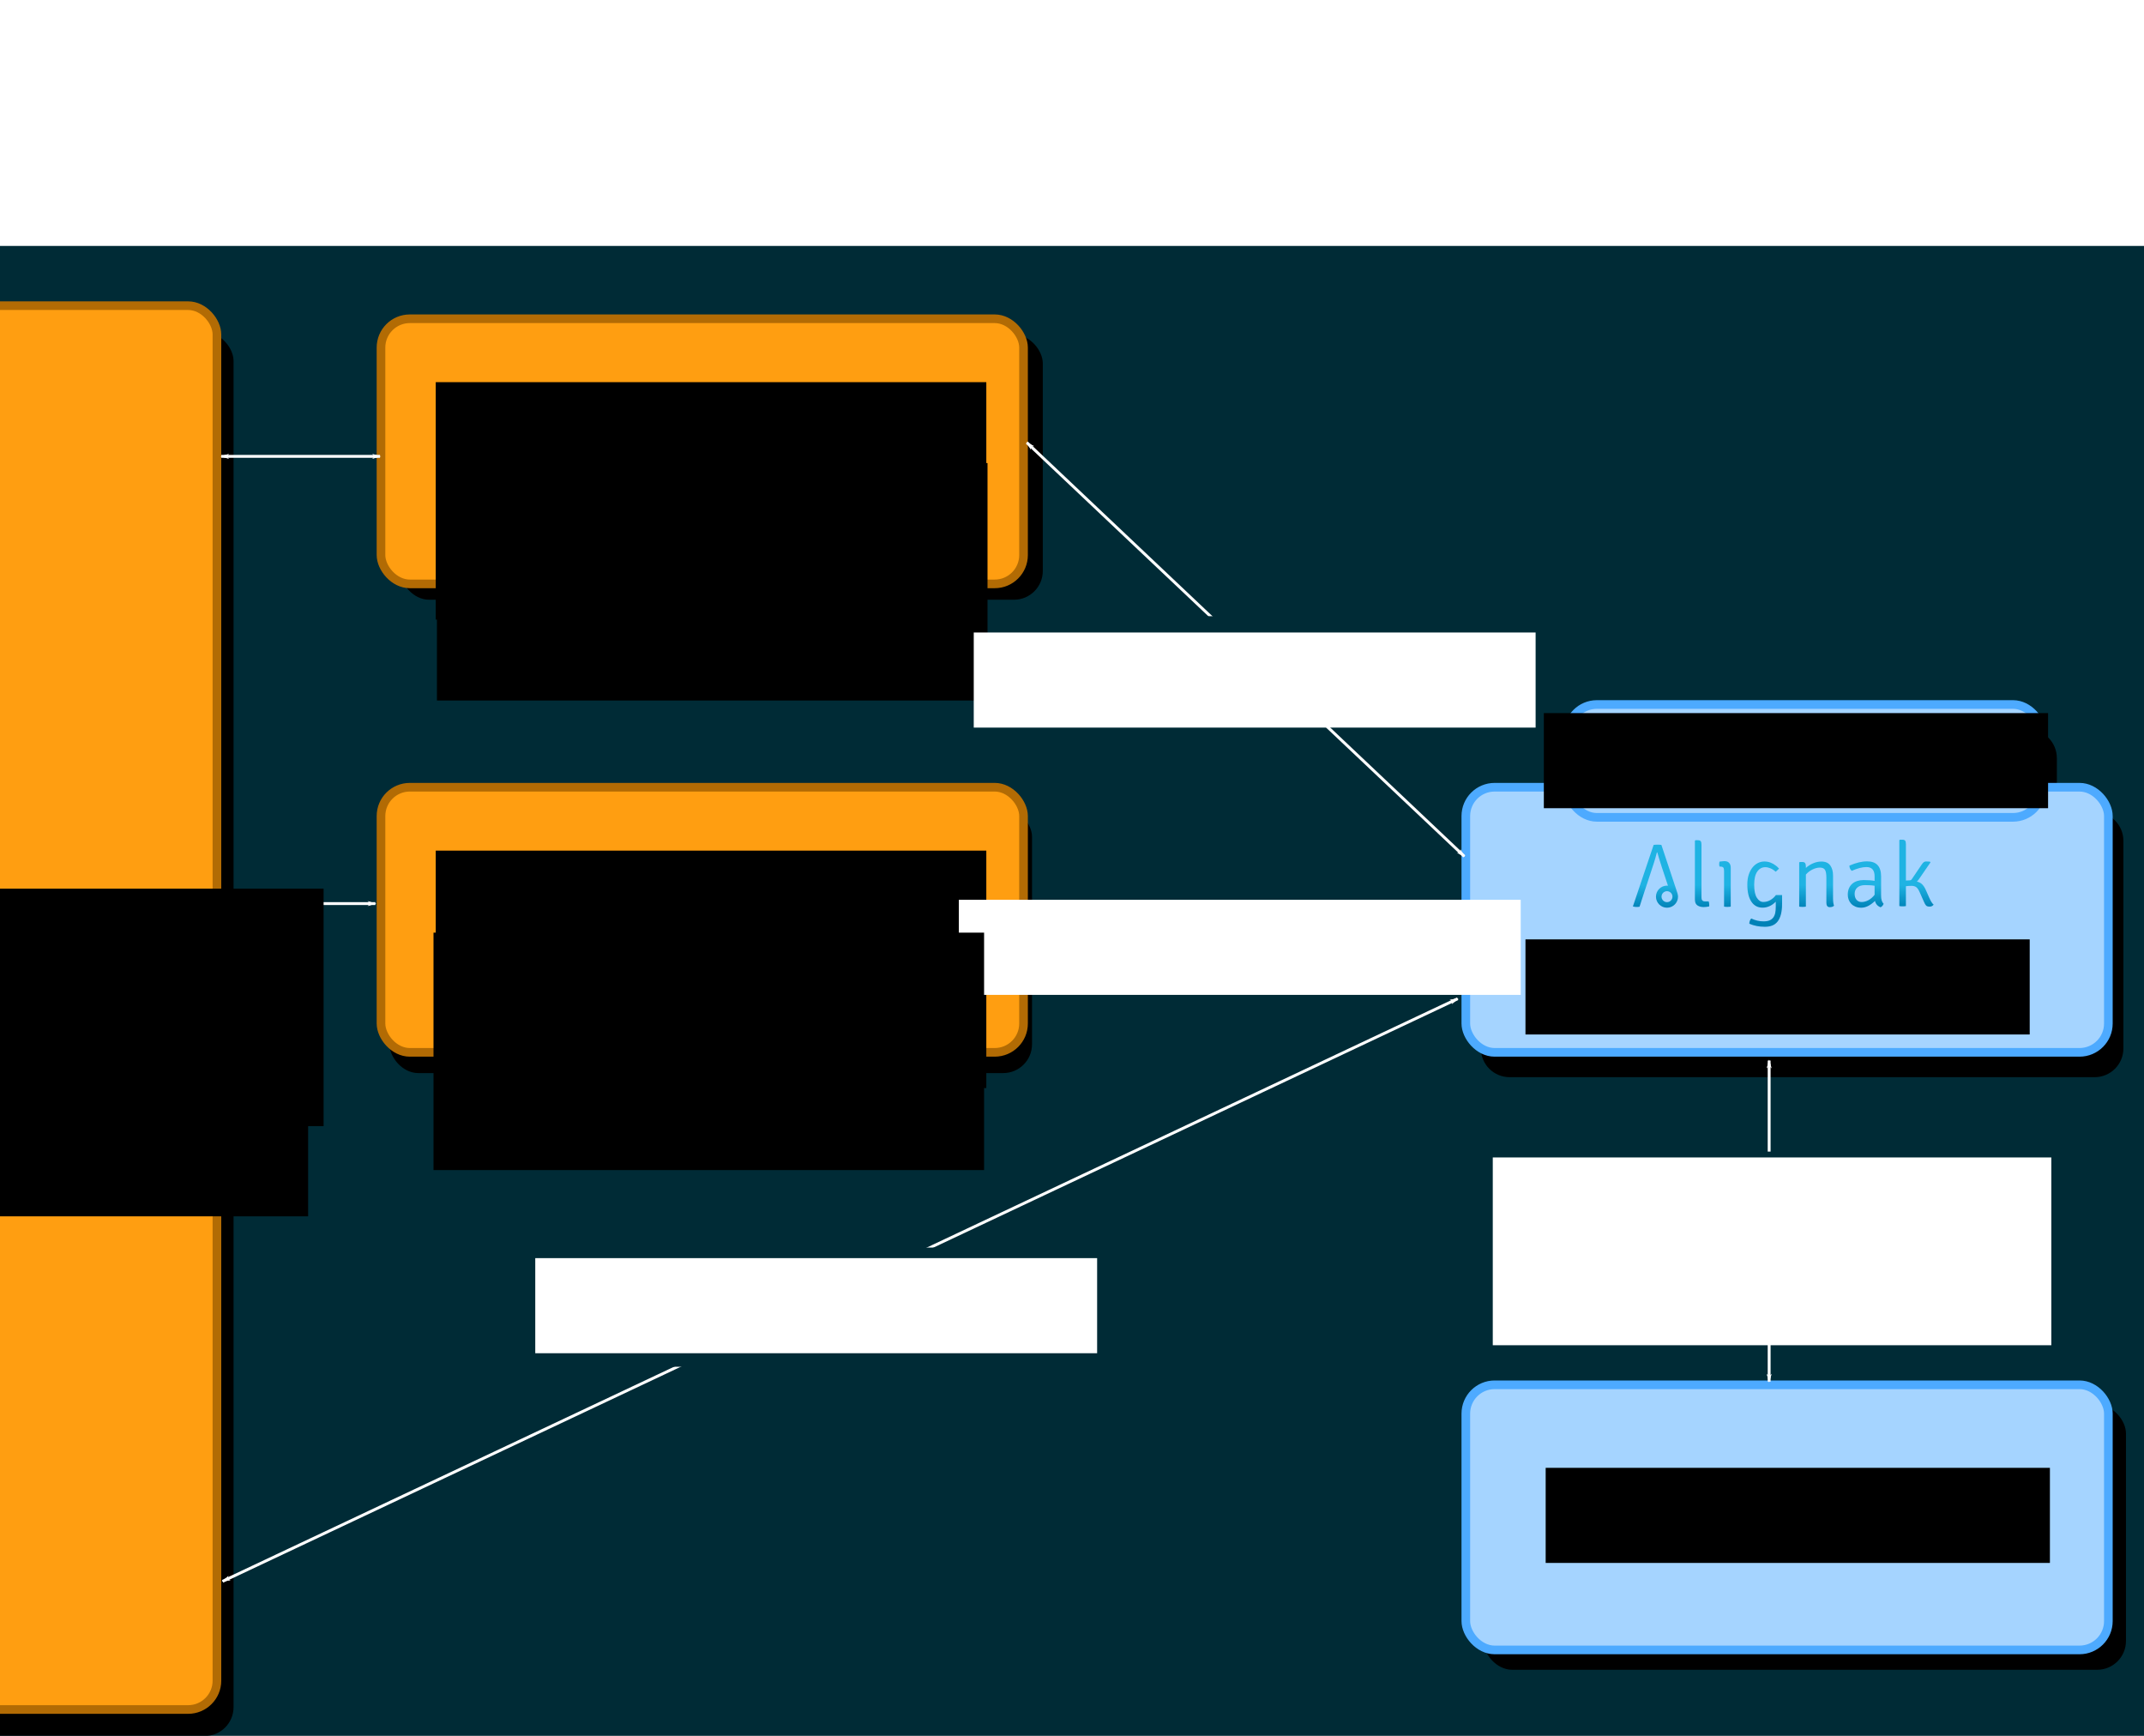 <?xml version="1.0" encoding="UTF-8" standalone="no"?>
<!-- Created with Inkscape (http://www.inkscape.org/) -->

<svg
   xmlns:dc="http://purl.org/dc/elements/1.1/"
   xmlns:cc="http://creativecommons.org/ns#"
   xmlns:rdf="http://www.w3.org/1999/02/22-rdf-syntax-ns#"
   xmlns:svg="http://www.w3.org/2000/svg"
   xmlns="http://www.w3.org/2000/svg"
   xmlns:sodipodi="http://sodipodi.sourceforge.net/DTD/sodipodi-0.dtd"
   xmlns:inkscape="http://www.inkscape.org/namespaces/inkscape"
   width="210mm"
   height="170mm"
   viewBox="0 0 744.094 602.362"
   id="svg2"
   version="1.1"
   inkscape:version="0.91 r13725"
   sodipodi:docname="backend_schema.svg"
   inkscape:export-filename="/Donnees/developpement/sources/Alignak-monitoring/alignak.github.io/presentation/image/backend_schema.png"
   inkscape:export-xdpi="101.8905"
   inkscape:export-ydpi="101.8905">
  <defs
     id="defs4">
    <marker
       inkscape:stockid="Arrow1Lend"
       orient="auto"
       refY="0"
       refX="0"
       id="Arrow1Lend"
       style="overflow:visible"
       inkscape:isstock="true">
      <path
         id="path4237"
         d="M 0,0 5,-5 -12.5,0 5,5 0,0 Z"
         style="fill:#000000;fill-opacity:1;fill-rule:evenodd;stroke:#000000;stroke-width:1pt;stroke-opacity:1"
         transform="matrix(-0.8,0,0,-0.8,-10,0)"
         inkscape:connector-curvature="0" />
    </marker>
    <marker
       inkscape:stockid="Arrow1Lstart"
       orient="auto"
       refY="0"
       refX="0"
       id="Arrow1Lstart"
       style="overflow:visible"
       inkscape:isstock="true">
      <path
         id="path4234"
         d="M 0,0 5,-5 -12.5,0 5,5 0,0 Z"
         style="fill:#000000;fill-opacity:1;fill-rule:evenodd;stroke:#000000;stroke-width:1pt;stroke-opacity:1"
         transform="matrix(0.8,0,0,0.8,10,0)"
         inkscape:connector-curvature="0" />
    </marker>
    <marker
       inkscape:stockid="Arrow1Mstart"
       orient="auto"
       refY="0"
       refX="0"
       id="Arrow1Mstart"
       style="overflow:visible"
       inkscape:isstock="true">
      <path
         id="path4240"
         d="M 0,0 5,-5 -12.5,0 5,5 0,0 Z"
         style="fill:#000000;fill-opacity:1;fill-rule:evenodd;stroke:#000000;stroke-width:1pt;stroke-opacity:1"
         transform="matrix(0.4,0,0,0.4,4,0)"
         inkscape:connector-curvature="0" />
    </marker>
    <marker
       inkscape:stockid="Arrow1Lstart"
       orient="auto"
       refY="0"
       refX="0"
       id="Arrow1Lstart-1"
       style="overflow:visible"
       inkscape:isstock="true">
      <path
         inkscape:connector-curvature="0"
         id="path4234-2"
         d="M 0,0 5,-5 -12.5,0 5,5 0,0 Z"
         style="fill:#ffffff;fill-opacity:1;fill-rule:evenodd;stroke:#ffffff;stroke-width:1pt;stroke-opacity:1"
         transform="matrix(0.8,0,0,0.8,10,0)" />
    </marker>
    <marker
       inkscape:stockid="Arrow1Lend"
       orient="auto"
       refY="0"
       refX="0"
       id="Arrow1Lend-8"
       style="overflow:visible"
       inkscape:isstock="true">
      <path
         inkscape:connector-curvature="0"
         id="path4237-0"
         d="M 0,0 5,-5 -12.5,0 5,5 0,0 Z"
         style="fill:#ffffff;fill-opacity:1;fill-rule:evenodd;stroke:#ffffff;stroke-width:1pt;stroke-opacity:1"
         transform="matrix(-0.8,0,0,-0.8,-10,0)" />
    </marker>
    <marker
       inkscape:stockid="Arrow1Lstart"
       orient="auto"
       refY="0"
       refX="0"
       id="Arrow1Lstart-1-5"
       style="overflow:visible"
       inkscape:isstock="true">
      <path
         inkscape:connector-curvature="0"
         id="path4234-2-2"
         d="M 0,0 5,-5 -12.5,0 5,5 0,0 Z"
         style="fill:#000000;fill-opacity:1;fill-rule:evenodd;stroke:#000000;stroke-width:1pt;stroke-opacity:1"
         transform="matrix(0.8,0,0,0.8,10,0)" />
    </marker>
    <marker
       inkscape:stockid="Arrow1Lend"
       orient="auto"
       refY="0"
       refX="0"
       id="Arrow1Lend-8-6"
       style="overflow:visible"
       inkscape:isstock="true">
      <path
         inkscape:connector-curvature="0"
         id="path4237-0-7"
         d="M 0,0 5,-5 -12.5,0 5,5 0,0 Z"
         style="fill:#000000;fill-opacity:1;fill-rule:evenodd;stroke:#000000;stroke-width:1pt;stroke-opacity:1"
         transform="matrix(-0.8,0,0,-0.8,-10,0)" />
    </marker>
    <marker
       inkscape:stockid="Arrow1Lstart"
       orient="auto"
       refY="0"
       refX="0"
       id="Arrow1Lstart-16"
       style="overflow:visible"
       inkscape:isstock="true">
      <path
         inkscape:connector-curvature="0"
         id="path4234-1"
         d="M 0,0 5,-5 -12.5,0 5,5 0,0 Z"
         style="fill:#000000;fill-opacity:1;fill-rule:evenodd;stroke:#000000;stroke-width:1pt;stroke-opacity:1"
         transform="matrix(0.8,0,0,0.8,10,0)" />
    </marker>
    <marker
       inkscape:stockid="Arrow1Lend"
       orient="auto"
       refY="0"
       refX="0"
       id="Arrow1Lend-6"
       style="overflow:visible"
       inkscape:isstock="true">
      <path
         inkscape:connector-curvature="0"
         id="path4237-1"
         d="M 0,0 5,-5 -12.5,0 5,5 0,0 Z"
         style="fill:#000000;fill-opacity:1;fill-rule:evenodd;stroke:#000000;stroke-width:1pt;stroke-opacity:1"
         transform="matrix(-0.8,0,0,-0.8,-10,0)" />
    </marker>
    <marker
       inkscape:stockid="Arrow1Lstart"
       orient="auto"
       refY="0"
       refX="0"
       id="Arrow1Lstart-16-0"
       style="overflow:visible"
       inkscape:isstock="true">
      <path
         inkscape:connector-curvature="0"
         id="path4234-1-8"
         d="M 0,0 5,-5 -12.5,0 5,5 0,0 Z"
         style="fill:#000000;fill-opacity:1;fill-rule:evenodd;stroke:#000000;stroke-width:1pt;stroke-opacity:1"
         transform="matrix(0.8,0,0,0.8,10,0)" />
    </marker>
    <marker
       inkscape:stockid="Arrow1Lend"
       orient="auto"
       refY="0"
       refX="0"
       id="Arrow1Lend-6-5"
       style="overflow:visible"
       inkscape:isstock="true">
      <path
         inkscape:connector-curvature="0"
         id="path4237-1-6"
         d="M 0,0 5,-5 -12.5,0 5,5 0,0 Z"
         style="fill:#000000;fill-opacity:1;fill-rule:evenodd;stroke:#000000;stroke-width:1pt;stroke-opacity:1"
         transform="matrix(-0.8,0,0,-0.8,-10,0)" />
    </marker>
    <marker
       inkscape:stockid="Arrow1Lstart"
       orient="auto"
       refY="0"
       refX="0"
       id="Arrow1Lstart-16-7"
       style="overflow:visible"
       inkscape:isstock="true">
      <path
         inkscape:connector-curvature="0"
         id="path4234-1-0"
         d="M 0,0 5,-5 -12.5,0 5,5 0,0 Z"
         style="fill:#000000;fill-opacity:1;fill-rule:evenodd;stroke:#000000;stroke-width:1pt;stroke-opacity:1"
         transform="matrix(0.8,0,0,0.8,10,0)" />
    </marker>
    <marker
       inkscape:stockid="Arrow1Lend"
       orient="auto"
       refY="0"
       refX="0"
       id="Arrow1Lend-6-6"
       style="overflow:visible"
       inkscape:isstock="true">
      <path
         inkscape:connector-curvature="0"
         id="path4237-1-4"
         d="M 0,0 5,-5 -12.5,0 5,5 0,0 Z"
         style="fill:#000000;fill-opacity:1;fill-rule:evenodd;stroke:#000000;stroke-width:1pt;stroke-opacity:1"
         transform="matrix(-0.8,0,0,-0.8,-10,0)" />
    </marker>
    <marker
       inkscape:stockid="Arrow1Lstart"
       orient="auto"
       refY="0"
       refX="0"
       id="Arrow1Lstart-16-7-8"
       style="overflow:visible"
       inkscape:isstock="true">
      <path
         inkscape:connector-curvature="0"
         id="path4234-1-0-0"
         d="M 0,0 5,-5 -12.5,0 5,5 0,0 Z"
         style="fill:#000000;fill-opacity:1;fill-rule:evenodd;stroke:#000000;stroke-width:1pt;stroke-opacity:1"
         transform="matrix(0.8,0,0,0.8,10,0)" />
    </marker>
    <marker
       inkscape:stockid="Arrow1Lend"
       orient="auto"
       refY="0"
       refX="0"
       id="Arrow1Lend-6-6-5"
       style="overflow:visible"
       inkscape:isstock="true">
      <path
         inkscape:connector-curvature="0"
         id="path4237-1-4-0"
         d="M 0,0 5,-5 -12.5,0 5,5 0,0 Z"
         style="fill:#000000;fill-opacity:1;fill-rule:evenodd;stroke:#000000;stroke-width:1pt;stroke-opacity:1"
         transform="matrix(-0.8,0,0,-0.8,-10,0)" />
    </marker>
    <linearGradient
       y2="90.801"
       x2="29.969"
       y1="60.51"
       x1="29.969"
       gradientUnits="userSpaceOnUse"
       id="SVGID_1_-3">
      <stop
         id="stop6-2"
         style="stop-color:#1FB3E3"
         offset="0" />
      <stop
         id="stop8-4"
         style="stop-color:#1FB3E3"
         offset="9.944750e-04" />
      <stop
         id="stop10-1"
         style="stop-color:#0082B7"
         offset="1" />
    </linearGradient>
    <linearGradient
       y2="90.801"
       x2="91.922"
       y1="60.51"
       x1="91.922"
       gradientUnits="userSpaceOnUse"
       id="SVGID_2_-9">
      <stop
         id="stop15-0"
         style="stop-color:#1FB3E3"
         offset="0" />
      <stop
         id="stop17-0"
         style="stop-color:#1FB3E3"
         offset="9.944750e-04" />
      <stop
         id="stop19-2"
         style="stop-color:#0082B7"
         offset="1" />
    </linearGradient>
    <linearGradient
       y2="90.801"
       x2="122.356"
       y1="60.51"
       x1="122.356"
       gradientUnits="userSpaceOnUse"
       id="SVGID_3_-4">
      <stop
         id="stop24-0"
         style="stop-color:#1FB3E3"
         offset="0" />
      <stop
         id="stop26-7"
         style="stop-color:#1FB3E3"
         offset="9.944750e-04" />
      <stop
         id="stop28-4"
         style="stop-color:#0082B7"
         offset="1" />
    </linearGradient>
    <linearGradient
       y2="90.801"
       x2="244.231"
       y1="60.51"
       x1="244.231"
       gradientUnits="userSpaceOnUse"
       id="SVGID_4_-7">
      <stop
         id="stop33-7"
         style="stop-color:#1FB3E3"
         offset="0" />
      <stop
         id="stop35-1"
         style="stop-color:#1FB3E3"
         offset="9.944750e-04" />
      <stop
         id="stop37-5"
         style="stop-color:#0082B7"
         offset="1" />
    </linearGradient>
    <linearGradient
       y2="90.801"
       x2="309.493"
       y1="60.51"
       x1="309.493"
       gradientUnits="userSpaceOnUse"
       id="SVGID_5_-1">
      <stop
         id="stop42-1"
         style="stop-color:#1FB3E3"
         offset="0" />
      <stop
         id="stop44-3"
         style="stop-color:#1FB3E3"
         offset="9.944750e-04" />
      <stop
         id="stop46-3"
         style="stop-color:#0082B7"
         offset="1" />
    </linearGradient>
    <linearGradient
       y2="90.801"
       x2="175.199"
       y1="60.51"
       x1="175.199"
       gradientUnits="userSpaceOnUse"
       id="SVGID_6_-2">
      <stop
         id="stop51-9"
         style="stop-color:#1FB3E3"
         offset="0" />
      <stop
         id="stop53-9"
         style="stop-color:#1FB3E3"
         offset="9.944750e-04" />
      <stop
         id="stop55-3"
         style="stop-color:#0082B7"
         offset="1" />
    </linearGradient>
    <linearGradient
       y2="90.801"
       x2="377.026"
       y1="60.51"
       x1="377.026"
       gradientUnits="userSpaceOnUse"
       id="SVGID_7_-8">
      <stop
         id="stop60-6"
         style="stop-color:#1FB3E3"
         offset="0" />
      <stop
         id="stop62-6"
         style="stop-color:#1FB3E3"
         offset="9.944750e-04" />
      <stop
         id="stop64-5"
         style="stop-color:#0082B7"
         offset="1" />
    </linearGradient>
    <marker
       inkscape:stockid="Arrow1Lstart"
       orient="auto"
       refY="0"
       refX="0"
       id="Arrow1Lstart-16-0-3"
       style="overflow:visible"
       inkscape:isstock="true">
      <path
         inkscape:connector-curvature="0"
         id="path4234-1-8-7"
         d="M 0,0 5,-5 -12.5,0 5,5 0,0 Z"
         style="fill:#000000;fill-opacity:1;fill-rule:evenodd;stroke:#000000;stroke-width:1pt;stroke-opacity:1"
         transform="matrix(0.8,0,0,0.8,10,0)" />
    </marker>
    <marker
       inkscape:stockid="Arrow1Lend"
       orient="auto"
       refY="0"
       refX="0"
       id="Arrow1Lend-6-5-8"
       style="overflow:visible"
       inkscape:isstock="true">
      <path
         inkscape:connector-curvature="0"
         id="path4237-1-6-5"
         d="M 0,0 5,-5 -12.5,0 5,5 0,0 Z"
         style="fill:#000000;fill-opacity:1;fill-rule:evenodd;stroke:#000000;stroke-width:1pt;stroke-opacity:1"
         transform="matrix(-0.8,0,0,-0.8,-10,0)" />
    </marker>
    <marker
       inkscape:stockid="Arrow1Lstart"
       orient="auto"
       refY="0"
       refX="0"
       id="Arrow1Lstart-16-0-6"
       style="overflow:visible"
       inkscape:isstock="true">
      <path
         inkscape:connector-curvature="0"
         id="path4234-1-8-79"
         d="M 0,0 5,-5 -12.5,0 5,5 0,0 Z"
         style="fill:#000000;fill-opacity:1;fill-rule:evenodd;stroke:#000000;stroke-width:1pt;stroke-opacity:1"
         transform="matrix(0.8,0,0,0.8,10,0)" />
    </marker>
    <marker
       inkscape:stockid="Arrow1Lend"
       orient="auto"
       refY="0"
       refX="0"
       id="Arrow1Lend-6-5-3"
       style="overflow:visible"
       inkscape:isstock="true">
      <path
         inkscape:connector-curvature="0"
         id="path4237-1-6-50"
         d="M 0,0 5,-5 -12.5,0 5,5 0,0 Z"
         style="fill:#000000;fill-opacity:1;fill-rule:evenodd;stroke:#000000;stroke-width:1pt;stroke-opacity:1"
         transform="matrix(-0.8,0,0,-0.8,-10,0)" />
    </marker>
    <marker
       inkscape:stockid="Arrow1Lstart"
       orient="auto"
       refY="0"
       refX="0"
       id="Arrow1Lstart-1-8"
       style="overflow:visible"
       inkscape:isstock="true">
      <path
         inkscape:connector-curvature="0"
         id="path4234-2-9"
         d="M 0,0 5,-5 -12.5,0 5,5 0,0 Z"
         style="fill:#ffffff;fill-opacity:1;fill-rule:evenodd;stroke:#ffffff;stroke-width:1pt;stroke-opacity:1"
         transform="matrix(0.8,0,0,0.8,10,0)" />
    </marker>
    <marker
       inkscape:stockid="Arrow1Lend"
       orient="auto"
       refY="0"
       refX="0"
       id="Arrow1Lend-8-1"
       style="overflow:visible"
       inkscape:isstock="true">
      <path
         inkscape:connector-curvature="0"
         id="path4237-0-3"
         d="M 0,0 5,-5 -12.5,0 5,5 0,0 Z"
         style="fill:#ffffff;fill-opacity:1;fill-rule:evenodd;stroke:#ffffff;stroke-width:1pt;stroke-opacity:1"
         transform="matrix(-0.8,0,0,-0.8,-10,0)" />
    </marker>
    <marker
       inkscape:stockid="Arrow1Lstart"
       orient="auto"
       refY="0"
       refX="0"
       id="Arrow1Lstart-1-1"
       style="overflow:visible"
       inkscape:isstock="true">
      <path
         inkscape:connector-curvature="0"
         id="path4234-2-93"
         d="M 0,0 5,-5 -12.5,0 5,5 0,0 Z"
         style="fill:#ffffff;fill-opacity:1;fill-rule:evenodd;stroke:#ffffff;stroke-width:1pt;stroke-opacity:1"
         transform="matrix(0.8,0,0,0.8,10,0)" />
    </marker>
    <marker
       inkscape:stockid="Arrow1Lend"
       orient="auto"
       refY="0"
       refX="0"
       id="Arrow1Lend-8-4"
       style="overflow:visible"
       inkscape:isstock="true">
      <path
         inkscape:connector-curvature="0"
         id="path4237-0-4"
         d="M 0,0 5,-5 -12.5,0 5,5 0,0 Z"
         style="fill:#ffffff;fill-opacity:1;fill-rule:evenodd;stroke:#ffffff;stroke-width:1pt;stroke-opacity:1"
         transform="matrix(-0.8,0,0,-0.8,-10,0)" />
    </marker>
    <marker
       inkscape:stockid="Arrow1Lstart"
       orient="auto"
       refY="0"
       refX="0"
       id="Arrow1Lstart-1-9"
       style="overflow:visible"
       inkscape:isstock="true">
      <path
         inkscape:connector-curvature="0"
         id="path4234-2-90"
         d="M 0,0 5,-5 -12.5,0 5,5 0,0 Z"
         style="fill:#ffffff;fill-opacity:1;fill-rule:evenodd;stroke:#ffffff;stroke-width:1pt;stroke-opacity:1"
         transform="matrix(0.8,0,0,0.8,10,0)" />
    </marker>
    <marker
       inkscape:stockid="Arrow1Lend"
       orient="auto"
       refY="0"
       refX="0"
       id="Arrow1Lend-8-9"
       style="overflow:visible"
       inkscape:isstock="true">
      <path
         inkscape:connector-curvature="0"
         id="path4237-0-1"
         d="M 0,0 5,-5 -12.5,0 5,5 0,0 Z"
         style="fill:#ffffff;fill-opacity:1;fill-rule:evenodd;stroke:#ffffff;stroke-width:1pt;stroke-opacity:1"
         transform="matrix(-0.8,0,0,-0.8,-10,0)" />
    </marker>
    <marker
       inkscape:stockid="Arrow1Lstart"
       orient="auto"
       refY="0"
       refX="0"
       id="Arrow1Lstart-1-3"
       style="overflow:visible"
       inkscape:isstock="true">
      <path
         inkscape:connector-curvature="0"
         id="path4234-2-7"
         d="M 0,0 5,-5 -12.5,0 5,5 0,0 Z"
         style="fill:#ffffff;fill-opacity:1;fill-rule:evenodd;stroke:#ffffff;stroke-width:1pt;stroke-opacity:1"
         transform="matrix(0.8,0,0,0.8,10,0)" />
    </marker>
    <marker
       inkscape:stockid="Arrow1Lend"
       orient="auto"
       refY="0"
       refX="0"
       id="Arrow1Lend-8-8"
       style="overflow:visible"
       inkscape:isstock="true">
      <path
         inkscape:connector-curvature="0"
         id="path4237-0-5"
         d="M 0,0 5,-5 -12.5,0 5,5 0,0 Z"
         style="fill:#ffffff;fill-opacity:1;fill-rule:evenodd;stroke:#ffffff;stroke-width:1pt;stroke-opacity:1"
         transform="matrix(-0.8,0,0,-0.8,-10,0)" />
    </marker>
    <marker
       inkscape:stockid="Arrow1Lstart"
       orient="auto"
       refY="0"
       refX="0"
       id="Arrow1Lstart-1-3-2"
       style="overflow:visible"
       inkscape:isstock="true">
      <path
         inkscape:connector-curvature="0"
         id="path4234-2-7-6"
         d="M 0,0 5,-5 -12.5,0 5,5 0,0 Z"
         style="fill:#ffffff;fill-opacity:1;fill-rule:evenodd;stroke:#ffffff;stroke-width:1pt;stroke-opacity:1"
         transform="matrix(0.8,0,0,0.8,10,0)" />
    </marker>
    <marker
       inkscape:stockid="Arrow1Lend"
       orient="auto"
       refY="0"
       refX="0"
       id="Arrow1Lend-8-8-3"
       style="overflow:visible"
       inkscape:isstock="true">
      <path
         inkscape:connector-curvature="0"
         id="path4237-0-5-3"
         d="M 0,0 5,-5 -12.5,0 5,5 0,0 Z"
         style="fill:#ffffff;fill-opacity:1;fill-rule:evenodd;stroke:#ffffff;stroke-width:1pt;stroke-opacity:1"
         transform="matrix(-0.8,0,0,-0.8,-10,0)" />
    </marker>
    <filter
       inkscape:collect="always"
       style="color-interpolation-filters:sRGB"
       id="filter14149"
       x="-0.085"
       width="1.17"
       y="-0.205"
       height="1.411">
      <feGaussianBlur
         inkscape:collect="always"
         stdDeviation="7.875"
         id="feGaussianBlur14151" />
    </filter>
    <filter
       inkscape:collect="always"
       style="color-interpolation-filters:sRGB"
       id="filter14168"
       x="-0.085"
       width="1.17"
       y="-0.205"
       height="1.411">
      <feGaussianBlur
         inkscape:collect="always"
         stdDeviation="7.875"
         id="feGaussianBlur14170" />
    </filter>
    <filter
       inkscape:collect="always"
       style="color-interpolation-filters:sRGB"
       id="filter14168-3"
       x="-0.085"
       width="1.17"
       y="-0.205"
       height="1.411">
      <feGaussianBlur
         inkscape:collect="always"
         stdDeviation="7.875"
         id="feGaussianBlur14170-8" />
    </filter>
    <filter
       inkscape:collect="always"
       style="color-interpolation-filters:sRGB"
       id="filter14231"
       x="-0.092"
       width="1.185"
       y="-0.171"
       height="1.342">
      <feGaussianBlur
         inkscape:collect="always"
         stdDeviation="8.593"
         id="feGaussianBlur14233" />
    </filter>
    <filter
       inkscape:collect="always"
       style="color-interpolation-filters:sRGB"
       id="filter14283"
       x="-0.179"
       width="1.357"
       y="-0.045"
       height="1.09">
      <feGaussianBlur
         inkscape:collect="always"
         stdDeviation="9.153"
         id="feGaussianBlur14285" />
    </filter>
  </defs>
  <sodipodi:namedview
     id="base"
     pagecolor="#ffffff"
     bordercolor="#666666"
     borderopacity="1.0"
     inkscape:pageopacity="0.0"
     inkscape:pageshadow="2"
     inkscape:zoom="0.87055056"
     inkscape:cx="416.07728"
     inkscape:cy="268.75449"
     inkscape:document-units="px"
     inkscape:current-layer="layer1"
     showgrid="false"
     showguides="true"
     inkscape:window-width="1362"
     inkscape:window-height="729"
     inkscape:window-x="0"
     inkscape:window-y="1098"
     inkscape:window-maximized="0" />
  <g
     inkscape:label="Layer 1"
     inkscape:groupmode="layer"
     id="layer1"
     transform="translate(0,-450)">
    <rect
       style="opacity:1;fill:#002b36;fill-opacity:1;stroke:none;stroke-width:1;stroke-linecap:butt;stroke-linejoin:round;stroke-miterlimit:4;stroke-dasharray:8, 4;stroke-dashoffset:0;stroke-opacity:1"
       id="rect8626"
       width="818.771"
       height="524.386"
       x="-62.132"
       y="535.349" />
    <path
       style="opacity:1;fill:#000000;fill-opacity:1;stroke:none;stroke-width:3;stroke-linecap:butt;stroke-linejoin:round;stroke-miterlimit:4;stroke-dasharray:none;stroke-opacity:1;filter:url(#filter14231)"
       d="m 559.433,703.09 c -5.54,0 -10,4.46 -10,10 l 0,18.709 -25.486,0 c -5.54,0 -10,4.46 -10,10 l 0,72 c 0,5.54 4.46,10 10,10 l 203,0 c 5.54,0 10,-4.46 10,-10 l 0,-72 c 0,-5.54 -4.46,-10 -10,-10 l -13.098,0 0,-18.709 c 0,-5.54 -4.46,-10 -10,-10 l -144.416,0 z"
       id="rect4138-3-7"
       inkscape:connector-curvature="0" />
    <rect
       style="opacity:1;fill:#a5d4ff;fill-opacity:1;stroke:#4daaff;stroke-width:3;stroke-linecap:butt;stroke-linejoin:round;stroke-miterlimit:4;stroke-dasharray:none;stroke-opacity:1"
       id="rect4138-3"
       width="223"
       height="92"
       x="508.726"
       y="723.179"
       rx="10"
       ry="10" />
    <flowRoot
       transform="translate(241.428,746.616)"
       xml:space="preserve"
       id="flowRoot4140-3"
       style="font-style:normal;font-weight:normal;font-size:13px;line-height:125%;font-family:Sans;letter-spacing:0px;word-spacing:0px;fill:#000000;fill-opacity:1;stroke:none;stroke-width:1px;stroke-linecap:butt;stroke-linejoin:miter;stroke-opacity:1"><flowRegion
         id="flowRegion4142-0"><rect
           id="rect4144-2"
           width="175"
           height="33"
           x="288"
           y="29.362" /></flowRegion><flowPara
         id="flowPara4146-3"
         style="font-style:normal;font-variant:normal;font-weight:normal;font-stretch:normal;font-size:22.5px;font-family:Verdana;-inkscape-font-specification:Verdana;text-align:center;text-anchor:middle">Backend</flowPara></flowRoot>    <rect
       style="opacity:1;fill:#000000;fill-opacity:1;stroke:none;stroke-width:3;stroke-linecap:butt;stroke-linejoin:round;stroke-miterlimit:4;stroke-dasharray:none;stroke-opacity:1;filter:url(#filter14168-3)"
       id="rect4138-3-6-3-1-9"
       width="223"
       height="92"
       x="135.173"
       y="730.377"
       rx="10"
       ry="10" />
    <rect
       style="opacity:1;fill:#ff9e11;fill-opacity:1;stroke:#b26b04;stroke-width:3;stroke-linecap:butt;stroke-linejoin:round;stroke-miterlimit:4;stroke-dasharray:none;stroke-opacity:1"
       id="rect4138-3-6"
       width="223"
       height="92"
       x="132.226"
       y="723.179"
       rx="10"
       ry="10" />
    <flowRoot
       transform="translate(-136.774,715.817)"
       xml:space="preserve"
       id="flowRoot4140-3-4"
       style="font-style:normal;font-weight:normal;font-size:13px;line-height:125%;font-family:Sans;letter-spacing:0px;word-spacing:0px;fill:#000000;fill-opacity:1;stroke:none;stroke-width:1px;stroke-linecap:butt;stroke-linejoin:miter;stroke-opacity:1"><flowRegion
         id="flowRegion4142-0-1"><rect
           id="rect4144-2-0"
           width="191.082"
           height="82.394"
           x="288"
           y="29.362" /></flowRegion><flowPara
         style="font-style:normal;font-variant:normal;font-weight:normal;font-stretch:normal;font-size:17.5px;font-family:Verdana;-inkscape-font-specification:Verdana;text-align:center;text-anchor:middle"
         id="flowPara4353">InfluxDB</flowPara></flowRoot>    <path
       style="fill:none;fill-rule:evenodd;stroke:#ffffff;stroke-width:1px;stroke-linecap:butt;stroke-linejoin:miter;stroke-opacity:1;marker-start:url(#Arrow1Lstart-1);marker-end:url(#Arrow1Lend-8)"
       d="m 507.726,771.169 -150.68,0"
       id="path4228-7"
       inkscape:connector-curvature="0"
       sodipodi:nodetypes="cc" />
    <rect
       style="opacity:1;fill:#002b36;fill-opacity:1;stroke:none;stroke-width:3;stroke-linecap:butt;stroke-linejoin:round;stroke-miterlimit:4;stroke-dasharray:none;stroke-dashoffset:0;stroke-opacity:1"
       id="rect6346-37"
       width="70.071"
       height="31.015"
       x="395.45"
       y="756.572" />
    <flowRoot
       transform="translate(44.779,732.874)"
       xml:space="preserve"
       id="flowRoot4140-8-9-7-9"
       style="font-style:normal;font-weight:normal;font-size:13px;line-height:125%;font-family:Sans;letter-spacing:0px;word-spacing:0px;fill:#ffffff;fill-opacity:1;stroke:none;stroke-width:1px;stroke-linecap:butt;stroke-linejoin:miter;stroke-opacity:1"><flowRegion
         id="flowRegion4142-4-3-4-6"><rect
           id="rect4144-6-5-8-2"
           width="195"
           height="33"
           x="288"
           y="29.362"
           style="fill:#ffffff;fill-opacity:1" /></flowRegion><flowPara
         id="flowPara4146-8-9-8-9"
         style="font-style:normal;font-variant:normal;font-weight:normal;font-stretch:normal;font-size:13.75px;font-family:Verdana;-inkscape-font-specification:Verdana;text-align:center;text-anchor:middle;fill:#ffffff;fill-opacity:1">Perfdata</flowPara></flowRoot>    <g
       id="g3-7"
       transform="matrix(0.261,0,0,0.261,566.73,741.386)">
      <linearGradient
         y2="90.801"
         x2="29.969"
         y1="60.51"
         x1="29.969"
         gradientUnits="userSpaceOnUse"
         id="linearGradient4789">
        <stop
           id="stop4791"
           style="stop-color:#1FB3E3"
           offset="0" />
        <stop
           id="stop4793"
           style="stop-color:#1FB3E3"
           offset="9.944750e-04" />
        <stop
           id="stop4795"
           style="stop-color:#0082B7"
           offset="1" />
      </linearGradient>
      <path
         style="fill:url(#SVGID_1_-3)"
         id="path12-0"
         d="m 38.003,75.741 c 0,-4.018 3.254,-7.286 7.269,-7.286 4.015,0 7.269,3.269 7.269,7.286 0,4.014 -3.254,7.278 -7.269,7.278 -4.015,0 -7.269,-3.264 -7.269,-7.278 M 27.498,6.962 0,88.491 0.245,88.85 c 1.604,0.401 3.166,0.598 4.682,0.598 1.525,0 2.802,-0.113 3.849,-0.356 l 6.957,-21.494 0.01,0 3.155,-9.396 8.844,-26.986 c 1.203,-3.602 2.561,-8.364 4.086,-14.29 l 0.596,0 c 1.044,4.005 3.087,10.688 6.124,20.056 l 7.564,22.81 -0.018,0 0.459,1.4 c -0.431,-0.036 -0.841,-0.129 -1.281,-0.129 -8.1,0 -14.665,6.572 -14.665,14.679 0,8.105 6.565,14.673 14.665,14.673 8.11,0 14.666,-6.567 14.666,-14.673 0,-1.367 -0.242,-2.669 -0.595,-3.928 L 59.402,71.832 37.826,6.962 C 36.791,6.721 35.148,6.604 32.901,6.604 c -2.239,0 -4.037,0.117 -5.403,0.358"
         inkscape:connector-curvature="0" />
      <linearGradient
         y2="90.801"
         x2="91.922"
         y1="60.51"
         x1="91.922"
         gradientUnits="userSpaceOnUse"
         id="linearGradient4798">
        <stop
           id="stop4800"
           style="stop-color:#1FB3E3"
           offset="0" />
        <stop
           id="stop4802"
           style="stop-color:#1FB3E3"
           offset="9.944750e-04" />
        <stop
           id="stop4804"
           style="stop-color:#0082B7"
           offset="1" />
      </linearGradient>
      <path
         style="fill:url(#SVGID_2_-9)"
         id="path21-3"
         d="m 83.089,0.719 -0.713,0.721 0,78.044 c 0,3.766 1.112,6.386 3.36,7.866 2.238,1.484 5.003,2.223 8.287,2.223 1.202,0 2.393,-0.084 3.595,-0.245 1.203,-0.16 2.444,-0.365 3.723,-0.61 0,-0.16 0.018,-0.388 0.059,-0.669 0.04,-0.289 0.068,-0.673 0.068,-1.164 0,-0.727 -0.068,-1.542 -0.186,-2.436 -0.118,-0.896 -0.34,-1.711 -0.654,-2.438 l -5.053,0 c -2.959,0 -4.436,-1.721 -4.436,-5.162 l 0,-70.134 c 0,-2.156 -0.322,-3.699 -0.968,-4.62 -0.634,-0.917 -1.915,-1.376 -3.84,-1.376 l -3.242,0 z"
         inkscape:connector-curvature="0" />
      <linearGradient
         y2="90.801"
         x2="122.356"
         y1="60.51"
         x1="122.356"
         gradientUnits="userSpaceOnUse"
         id="linearGradient4807">
        <stop
           id="stop4809"
           style="stop-color:#1FB3E3"
           offset="0" />
        <stop
           id="stop4811"
           style="stop-color:#1FB3E3"
           offset="9.944750e-04" />
        <stop
           id="stop4813"
           style="stop-color:#0082B7"
           offset="1" />
      </linearGradient>
      <path
         style="fill:url(#SVGID_3_-4)"
         id="path30-1"
         d="m 121.157,28.551 c -0.565,0 -1.328,0.062 -2.285,0.18 -0.959,0.125 -2.198,0.267 -3.724,0.423 -0.322,0.961 -0.478,2.086 -0.478,3.359 0,1.286 0.156,2.365 0.478,3.246 l 1.086,0 c 1.835,0 3.118,0.399 3.84,1.198 0.723,0.804 1.083,2.323 1.083,4.563 l 0,47.45 c 1.201,0.239 2.678,0.364 4.438,0.364 1.758,0 3.242,-0.125 4.446,-0.364 l 0,-51.771 c 0,-2.644 -0.704,-4.742 -2.103,-6.305 -1.406,-1.562 -3.342,-2.344 -5.821,-2.344 l -0.96,0 z"
         inkscape:connector-curvature="0" />
      <linearGradient
         y2="90.801"
         x2="244.231"
         y1="60.51"
         x1="244.231"
         gradientUnits="userSpaceOnUse"
         id="linearGradient4816">
        <stop
           id="stop4818"
           style="stop-color:#1FB3E3"
           offset="0" />
        <stop
           id="stop4820"
           style="stop-color:#1FB3E3"
           offset="9.944750e-04" />
        <stop
           id="stop4822"
           style="stop-color:#0082B7"
           offset="1" />
      </linearGradient>
      <path
         style="fill:url(#SVGID_4_-7)"
         id="path39-1"
         d="m 239.549,31.396 c -3.682,1.561 -6.889,3.62 -9.604,6.181 l 0,-1.68 c 0,-2.16 -0.322,-3.738 -0.968,-4.739 -0.638,-1.001 -1.916,-1.504 -3.84,-1.504 l -3.363,0 -0.723,0.722 0,58.595 c 1.202,0.239 2.688,0.364 4.444,0.364 1.762,0 3.247,-0.125 4.449,-0.364 l 0,-42.623 c 2.312,-2.723 5.195,-4.943 8.637,-6.663 3.45,-1.727 6.77,-2.584 9.967,-2.584 3.363,0 5.648,1.019 6.852,3.062 1.197,2.04 1.797,5.505 1.797,10.385 l 0,33.259 c 0,3.922 1.525,5.882 4.562,5.882 2.484,0 4.359,-0.639 5.648,-1.919 -0.891,-2.237 -1.33,-5.642 -1.33,-10.205 l 0,-29.783 c 0,-5.598 -1.238,-10.12 -3.723,-13.566 -2.482,-3.439 -6.4,-5.157 -11.764,-5.157 -3.68,0 -7.367,0.774 -11.041,2.337"
         inkscape:connector-curvature="0" />
      <linearGradient
         y2="90.801"
         x2="309.493"
         y1="60.51"
         x1="309.493"
         gradientUnits="userSpaceOnUse"
         id="linearGradient4825">
        <stop
           id="stop4827"
           style="stop-color:#1FB3E3"
           offset="0" />
        <stop
           id="stop4829"
           style="stop-color:#1FB3E3"
           offset="9.944750e-04" />
        <stop
           id="stop4831"
           style="stop-color:#0082B7"
           offset="1" />
      </linearGradient>
      <path
         style="fill:url(#SVGID_5_-1)"
         id="path48-2"
         d="m 297.289,79.907 c -1.67,-1.962 -2.502,-4.629 -2.502,-7.987 0,-3.439 1.193,-6.226 3.578,-8.346 2.393,-2.121 5.861,-3.182 10.406,-3.182 2.307,0 4.504,0.06 6.574,0.185 2.062,0.113 4.059,0.34 5.973,0.66 l 0,12.007 c -2.387,3.12 -5.119,5.5 -8.189,7.144 -3.068,1.64 -6.078,2.461 -9.02,2.461 -2.871,0 -5.14,-0.984 -6.82,-2.942 m -9.467,-45.451 c 0,2.805 1.035,5.125 3.115,6.966 7.523,-3.36 14.053,-5.042 19.572,-5.042 7.211,0 10.809,4.112 10.809,12.332 l 0,6.039 c -3.762,-0.723 -8.648,-1.078 -14.648,-1.078 -2.961,0 -5.727,0.4 -8.287,1.196 -2.559,0.799 -4.777,2.003 -6.662,3.604 -1.877,1.603 -3.361,3.622 -4.438,6.064 -1.086,2.441 -1.623,5.259 -1.623,8.46 0,2.329 0.373,4.524 1.135,6.607 0.764,2.08 1.885,3.924 3.361,5.526 1.484,1.602 3.342,2.875 5.59,3.839 2.238,0.965 4.875,1.443 7.922,1.443 5.924,0 11.963,-3.003 18.129,-9.007 1.045,4.164 3.529,6.963 7.447,8.404 1.848,-0.801 3.205,-2.322 4.082,-4.563 -1.121,-1.119 -1.98,-2.619 -2.58,-4.5 -0.604,-1.88 -0.857,-4.268 -0.781,-7.15 l 0,-24.728 c 0,-13.367 -6.205,-20.059 -18.615,-20.059 -7.043,10e-4 -14.881,1.89 -23.528,5.647"
         inkscape:connector-curvature="0" />
      <linearGradient
         y2="90.801"
         x2="175.199"
         y1="60.51"
         x1="175.199"
         gradientUnits="userSpaceOnUse"
         id="linearGradient4834">
        <stop
           id="stop4836"
           style="stop-color:#1FB3E3"
           offset="0" />
        <stop
           id="stop4838"
           style="stop-color:#1FB3E3"
           offset="9.944750e-04" />
        <stop
           id="stop4840"
           style="stop-color:#0082B7"
           offset="1" />
      </linearGradient>
      <path
         style="fill:url(#SVGID_6_-2)"
         id="path57-9"
         d="m 166.128,31.031 c -2.72,1.362 -5.122,3.341 -7.203,5.945 -2.082,2.601 -3.744,5.802 -4.984,9.606 -1.24,3.8 -1.858,8.143 -1.858,13.024 0,9.688 1.759,17.232 5.277,22.635 3.528,5.407 8.532,8.105 15.01,8.105 6.488,0 12.332,-2.644 17.53,-7.924 l 0,6.963 c 0,2.96 -0.235,5.623 -0.712,7.983 -0.478,2.362 -1.349,4.383 -2.592,6.062 -1.24,1.68 -2.902,2.961 -4.972,3.845 -2.09,0.879 -4.73,1.319 -7.924,1.319 -5.611,0 -11.091,-1.279 -16.454,-3.84 -1.606,1.838 -2.443,4.156 -2.523,6.962 6.242,2.722 13.125,4.082 20.657,4.082 3.764,0 7.056,-0.557 9.898,-1.68 2.843,-1.123 5.23,-2.926 7.143,-5.399 1.924,-2.484 3.382,-5.689 4.386,-9.606 0.998,-3.925 1.507,-8.69 1.507,-14.29 l 0,-11.227 -8.414,0 0,0.255 c -1.983,2.655 -4.417,4.809 -7.29,6.456 -2.871,1.652 -5.977,2.475 -9.332,2.475 -3.341,0 -6.194,-1.873 -8.54,-5.611 -2.352,-3.739 -3.528,-9.473 -3.528,-17.201 0,-7.804 1.349,-13.662 4.065,-17.559 2.709,-3.903 6.292,-5.854 10.759,-5.854 2.148,0 4.427,0.501 6.81,1.505 2.393,1.008 4.75,2.518 7.056,4.527 l 4.377,-4.166 c -2.657,-2.972 -2.647,-2.494 -4.299,-3.967 -4.61,-3.582 -9.663,-5.466 -15.206,-5.466 -3.037,0 -5.92,0.683 -8.644,2.041"
         inkscape:connector-curvature="0" />
      <linearGradient
         y2="90.801"
         x2="377.026"
         y1="60.51"
         x1="377.026"
         gradientUnits="userSpaceOnUse"
         id="linearGradient4843">
        <stop
           id="stop4845"
           style="stop-color:#1FB3E3"
           offset="0" />
        <stop
           id="stop4847"
           style="stop-color:#1FB3E3"
           offset="9.944750e-04" />
        <stop
           id="stop4849"
           style="stop-color:#0082B7"
           offset="1" />
      </linearGradient>
      <path
         style="fill:url(#SVGID_7_-8)"
         id="path66-0"
         d="m 354.932,0 -0.721,0.719 0,87.534 c 1.199,0.238 2.666,0.361 4.385,0.361 1.721,0 3.176,-0.123 4.377,-0.361 l 0,-26.415 c 2.326,-0.32 4.811,-0.479 7.447,-0.479 2.648,0 4.768,0.601 6.361,1.801 1.604,1.195 3.164,3.564 4.691,7.087 l 5.52,12.484 c 0.959,2.239 1.895,3.842 2.824,4.805 0.918,0.956 2.502,1.436 4.74,1.436 2.234,0 4.004,-0.879 5.285,-2.638 -1.768,-1.28 -3.684,-4.283 -5.766,-9.004 l -4.682,-10.569 c -1.521,-3.358 -3.205,-5.902 -5.041,-7.625 -1.848,-1.721 -4.123,-2.857 -6.85,-3.423 0.881,-0.722 1.846,-1.84 2.881,-3.361 l 15.254,-22.214 -0.723,-0.957 c -2.236,-0.162 -3.965,-0.245 -5.158,-0.245 -1.203,0 -2.248,0.341 -3.129,1.022 -0.877,0.683 -1.834,1.821 -2.883,3.424 l -12.85,18.97 c -0.713,1.12 -1.639,1.682 -2.756,1.682 l -5.168,0.242 0,-48.274 c 0,-2.161 -0.312,-3.698 -0.957,-4.623 C 361.371,0.459 360.09,0 358.176,0 l -3.244,0 z"
         inkscape:connector-curvature="0" />
    </g>
    <rect
       style="opacity:1;fill:#a5d4ff;fill-opacity:1;stroke:#4daaff;stroke-width:3;stroke-linecap:butt;stroke-linejoin:round;stroke-miterlimit:4;stroke-dasharray:none;stroke-opacity:1"
       id="rect4138-3-8"
       width="164.416"
       height="39.16"
       x="544.213"
       y="694.47"
       rx="10"
       ry="10" />
    <flowRoot
       transform="translate(247.804,668.097)"
       xml:space="preserve"
       id="flowRoot4140-3-5"
       style="font-style:normal;font-weight:normal;font-size:13px;line-height:125%;font-family:Sans;letter-spacing:0px;word-spacing:0px;fill:#000000;fill-opacity:1;stroke:none;stroke-width:1px;stroke-linecap:butt;stroke-linejoin:miter;stroke-opacity:1"><flowRegion
         id="flowRegion4142-0-5"><rect
           id="rect4144-2-9"
           width="175"
           height="33"
           x="288"
           y="29.362" /></flowRegion><flowPara
         id="flowPara4146-3-6"
         style="font-style:normal;font-variant:normal;font-weight:normal;font-stretch:normal;font-size:22.5px;font-family:Verdana;-inkscape-font-specification:Verdana;text-align:center;text-anchor:middle">REST API</flowPara></flowRoot>    <rect
       style="opacity:1;fill:#000000;fill-opacity:1;stroke:none;stroke-width:3;stroke-linecap:butt;stroke-linejoin:round;stroke-miterlimit:4;stroke-dasharray:none;stroke-opacity:1;filter:url(#filter14149)"
       id="rect4138-3-64-9"
       width="223"
       height="92"
       x="514.838"
       y="937.44"
       rx="10"
       ry="10" />
    <rect
       style="opacity:1;fill:#a5d4ff;fill-opacity:1;stroke:#4daaff;stroke-width:3;stroke-linecap:butt;stroke-linejoin:round;stroke-miterlimit:4;stroke-dasharray:none;stroke-opacity:1"
       id="rect4138-3-64"
       width="223"
       height="92"
       x="508.726"
       y="930.548"
       rx="10"
       ry="10" />
    <flowRoot
       transform="translate(248.439,930)"
       xml:space="preserve"
       id="flowRoot4140-3-1"
       style="font-style:normal;font-weight:normal;font-size:13px;line-height:125%;font-family:Sans;letter-spacing:0px;word-spacing:0px;fill:#000000;fill-opacity:1;stroke:none;stroke-width:1px;stroke-linecap:butt;stroke-linejoin:miter;stroke-opacity:1"><flowRegion
         id="flowRegion4142-0-6"><rect
           id="rect4144-2-5"
           width="175"
           height="33"
           x="288"
           y="29.362" /></flowRegion><flowPara
         id="flowPara4146-3-74"
         style="font-style:normal;font-variant:normal;font-weight:normal;font-stretch:normal;font-size:22.5px;font-family:Verdana;-inkscape-font-specification:Verdana;text-align:center;text-anchor:middle">MongoDB</flowPara></flowRoot>    <rect
       style="opacity:1;fill:#000000;fill-opacity:1;stroke:none;stroke-width:3;stroke-linecap:butt;stroke-linejoin:round;stroke-miterlimit:4;stroke-dasharray:none;stroke-opacity:1;filter:url(#filter14168)"
       id="rect4138-3-6-3-1"
       width="223"
       height="92"
       x="138.916"
       y="566.113"
       rx="10"
       ry="10" />
    <rect
       style="opacity:1;fill:#ff9e11;fill-opacity:1;stroke:#b26b04;stroke-width:3;stroke-linecap:butt;stroke-linejoin:round;stroke-miterlimit:4;stroke-dasharray:none;stroke-opacity:1"
       id="rect4138-3-6-3"
       width="223"
       height="92"
       x="132.226"
       y="560.615"
       rx="10"
       ry="10" />
    <flowRoot
       transform="translate(-136.774,553.253)"
       xml:space="preserve"
       id="flowRoot4140-3-4-1"
       style="font-style:normal;font-weight:normal;font-size:13px;line-height:125%;font-family:Sans;letter-spacing:0px;word-spacing:0px;fill:#000000;fill-opacity:1;stroke:none;stroke-width:1px;stroke-linecap:butt;stroke-linejoin:miter;stroke-opacity:1"><flowRegion
         id="flowRegion4142-0-1-5"><rect
           id="rect4144-2-0-3"
           width="191.082"
           height="82.394"
           x="288"
           y="29.362" /></flowRegion><flowPara
         style="font-style:normal;font-variant:normal;font-weight:normal;font-stretch:normal;font-size:17.5px;font-family:Verdana;-inkscape-font-specification:Verdana;text-align:center;text-anchor:middle"
         id="flowPara4353-6">Graphite</flowPara></flowRoot>    <path
       style="fill:none;fill-rule:evenodd;stroke:#ffffff;stroke-width:1px;stroke-linecap:butt;stroke-linejoin:miter;stroke-opacity:1;marker-start:url(#Arrow1Lstart-1-3-2);marker-end:url(#Arrow1Lend-8-8-3)"
       d="m 130.288,763.559 -55.082,0"
       id="path4228-7-23-8"
       inkscape:connector-curvature="0"
       sodipodi:nodetypes="cc" />
    <rect
       style="opacity:1;fill:#000000;fill-opacity:1;stroke:none;stroke-width:3;stroke-linecap:butt;stroke-linejoin:round;stroke-miterlimit:4;stroke-dasharray:none;stroke-opacity:1;filter:url(#filter14283)"
       id="rect4138-3-6-30-7"
       width="123.063"
       height="487.152"
       x="-42.004"
       y="565.262"
       rx="10"
       ry="10" />
    <rect
       style="opacity:1;fill:#ff9e11;fill-opacity:1;stroke:#b26b04;stroke-width:3;stroke-linecap:butt;stroke-linejoin:round;stroke-miterlimit:4;stroke-dasharray:none;stroke-opacity:1"
       id="rect4138-3-6-30"
       width="123.063"
       height="487.152"
       x="-47.774"
       y="556.072"
       rx="10"
       ry="10" />
    <flowRoot
       transform="translate(-366.774,729.022)"
       xml:space="preserve"
       id="flowRoot4140-3-4-7"
       style="font-style:normal;font-weight:normal;font-size:13px;line-height:125%;font-family:Sans;letter-spacing:0px;word-spacing:0px;fill:#000000;fill-opacity:1;stroke:none;stroke-width:1px;stroke-linecap:butt;stroke-linejoin:miter;stroke-opacity:1"><flowRegion
         id="flowRegion4142-0-1-0"><rect
           id="rect4144-2-0-4"
           width="191.082"
           height="82.394"
           x="288"
           y="29.362" /></flowRegion><flowPara
         style="font-style:normal;font-variant:normal;font-weight:normal;font-stretch:normal;font-size:17.5px;font-family:Verdana;-inkscape-font-specification:Verdana;text-align:center;text-anchor:middle"
         id="flowPara4353-2">Grafana</flowPara></flowRoot>    <flowRoot
       transform="translate(-136.356,581.328)"
       xml:space="preserve"
       id="flowRoot4140-3-4-1-2"
       style="font-style:normal;font-weight:normal;font-size:13px;line-height:125%;font-family:Sans;letter-spacing:0px;word-spacing:0px;fill:#000000;fill-opacity:1;stroke:none;stroke-width:1px;stroke-linecap:butt;stroke-linejoin:miter;stroke-opacity:1"><flowRegion
         id="flowRegion4142-0-1-5-8"><rect
           id="rect4144-2-0-3-3"
           width="191.082"
           height="82.394"
           x="288"
           y="29.362" /></flowRegion><flowPara
         style="font-style:normal;font-variant:normal;font-weight:normal;font-stretch:normal;font-size:15px;font-family:Verdana;-inkscape-font-specification:Verdana;text-align:center;text-anchor:middle"
         id="flowPara4353-6-7">Timeseries database</flowPara></flowRoot>    <flowRoot
       transform="translate(-137.547,744.279)"
       xml:space="preserve"
       id="flowRoot4140-3-4-1-2-8"
       style="font-style:normal;font-weight:normal;font-size:13px;line-height:125%;font-family:Sans;letter-spacing:0px;word-spacing:0px;fill:#000000;fill-opacity:1;stroke:none;stroke-width:1px;stroke-linecap:butt;stroke-linejoin:miter;stroke-opacity:1"><flowRegion
         id="flowRegion4142-0-1-5-8-3"><rect
           id="rect4144-2-0-3-3-9"
           width="191.082"
           height="82.394"
           x="288"
           y="29.362" /></flowRegion><flowPara
         style="font-style:normal;font-variant:normal;font-weight:normal;font-stretch:normal;font-size:15px;font-family:Verdana;-inkscape-font-specification:Verdana;text-align:center;text-anchor:middle"
         id="flowPara4353-6-7-3">Timeseries database</flowPara></flowRoot>    <flowRoot
       transform="translate(-372.141,760.328)"
       xml:space="preserve"
       id="flowRoot4140-3-4-1-2-8-7"
       style="font-style:normal;font-weight:normal;font-size:13px;line-height:125%;font-family:Sans;letter-spacing:0px;word-spacing:0px;fill:#000000;fill-opacity:1;stroke:none;stroke-width:1px;stroke-linecap:butt;stroke-linejoin:miter;stroke-opacity:1"><flowRegion
         id="flowRegion4142-0-1-5-8-3-5"><rect
           id="rect4144-2-0-3-3-9-9"
           width="191.082"
           height="82.394"
           x="288"
           y="29.362" /></flowRegion><flowPara
         style="font-style:normal;font-variant:normal;font-weight:normal;font-stretch:normal;font-size:15px;font-family:Verdana;-inkscape-font-specification:Verdana;text-align:center;text-anchor:middle"
         id="flowPara4353-6-7-3-8">Graphs </flowPara><flowPara
         style="font-style:normal;font-variant:normal;font-weight:normal;font-stretch:normal;font-size:15px;font-family:Verdana;-inkscape-font-specification:Verdana;text-align:center;text-anchor:middle"
         id="flowPara4463">dashboards</flowPara></flowRoot>    <path
       style="fill:none;fill-rule:evenodd;stroke:#ffffff;stroke-width:1px;stroke-linecap:butt;stroke-linejoin:miter;stroke-opacity:1;marker-start:url(#Arrow1Lstart-1-8);marker-end:url(#Arrow1Lend-8-1)"
       d="M 508.206,747.174 356.377,603.587"
       id="path4228-7-6"
       inkscape:connector-curvature="0"
       sodipodi:nodetypes="cc" />
    <path
       style="fill:none;fill-rule:evenodd;stroke:#ffffff;stroke-width:1px;stroke-linecap:butt;stroke-linejoin:miter;stroke-opacity:1;marker-start:url(#Arrow1Lstart-1-1);marker-end:url(#Arrow1Lend-8-4)"
       d="M 505.909,796.568 77.244,998.739"
       id="path4228-7-2"
       inkscape:connector-curvature="0"
       sodipodi:nodetypes="cc" />
    <path
       style="fill:none;fill-rule:evenodd;stroke:#ffffff;stroke-width:1px;stroke-linecap:butt;stroke-linejoin:miter;stroke-opacity:1;marker-start:url(#Arrow1Lstart-1-9);marker-end:url(#Arrow1Lend-8-9)"
       d="m 614,818.028 0,111.424"
       id="path4228-7-3"
       inkscape:connector-curvature="0"
       sodipodi:nodetypes="cc" />
    <rect
       style="opacity:1;fill:#002b36;fill-opacity:1;stroke:none;stroke-width:3;stroke-linecap:butt;stroke-linejoin:round;stroke-miterlimit:4;stroke-dasharray:none;stroke-dashoffset:0;stroke-opacity:1"
       id="rect6346-37-8-3"
       width="26.42"
       height="42.502"
       x="602.492"
       y="849.617" />
    <flowRoot
       transform="translate(230.081,822.291)"
       xml:space="preserve"
       id="flowRoot4140-8-9-7-9-8"
       style="font-style:normal;font-weight:normal;font-size:13px;line-height:125%;font-family:Sans;letter-spacing:0px;word-spacing:0px;fill:#ffffff;fill-opacity:1;stroke:none;stroke-width:1px;stroke-linecap:butt;stroke-linejoin:miter;stroke-opacity:1"><flowRegion
         id="flowRegion4142-4-3-4-6-9"><rect
           id="rect4144-6-5-8-2-7"
           width="193.851"
           height="65.164"
           x="288"
           y="29.362"
           style="fill:#ffffff;fill-opacity:1" /></flowRegion><flowPara
         style="font-style:normal;font-variant:normal;font-weight:normal;font-stretch:normal;font-size:13.75px;font-family:Verdana;-inkscape-font-specification:Verdana;text-align:center;text-anchor:middle;fill:#ffffff;fill-opacity:1"
         id="flowPara8378">Data</flowPara><flowPara
         style="font-style:normal;font-variant:normal;font-weight:normal;font-stretch:normal;font-size:13.75px;font-family:Verdana;-inkscape-font-specification:Verdana;text-align:center;text-anchor:middle;fill:#ffffff;fill-opacity:1"
         id="flowPara8380">storage</flowPara></flowRoot>    <path
       style="fill:none;fill-rule:evenodd;stroke:#ffffff;stroke-width:1px;stroke-linecap:butt;stroke-linejoin:miter;stroke-opacity:1;marker-start:url(#Arrow1Lstart-1-3);marker-end:url(#Arrow1Lend-8-8)"
       d="m 131.883,608.362 -55.082,0"
       id="path4228-7-23"
       inkscape:connector-curvature="0"
       sodipodi:nodetypes="cc" />
    <rect
       style="opacity:1;fill:#002b36;fill-opacity:1;stroke:none;stroke-width:3;stroke-linecap:butt;stroke-linejoin:round;stroke-miterlimit:4;stroke-dasharray:none;stroke-dashoffset:0;stroke-opacity:1"
       id="rect6346-37-8"
       width="70.071"
       height="31.015"
       x="400.619"
       y="663.825" />
    <flowRoot
       transform="translate(49.949,640.126)"
       xml:space="preserve"
       id="flowRoot4140-8-9-7-9-0"
       style="font-style:normal;font-weight:normal;font-size:13px;line-height:125%;font-family:Sans;letter-spacing:0px;word-spacing:0px;fill:#ffffff;fill-opacity:1;stroke:none;stroke-width:1px;stroke-linecap:butt;stroke-linejoin:miter;stroke-opacity:1"><flowRegion
         id="flowRegion4142-4-3-4-6-92"><rect
           id="rect4144-6-5-8-2-6"
           width="195"
           height="33"
           x="288"
           y="29.362"
           style="fill:#ffffff;fill-opacity:1" /></flowRegion><flowPara
         id="flowPara4146-8-9-8-9-3"
         style="font-style:normal;font-variant:normal;font-weight:normal;font-stretch:normal;font-size:13.75px;font-family:Verdana;-inkscape-font-specification:Verdana;text-align:center;text-anchor:middle;fill:#ffffff;fill-opacity:1">Perfdata</flowPara></flowRoot>    <rect
       style="opacity:1;fill:#002b36;fill-opacity:1;stroke:none;stroke-width:3;stroke-linecap:butt;stroke-linejoin:round;stroke-miterlimit:4;stroke-dasharray:none;stroke-dashoffset:0;stroke-opacity:1"
       id="rect6346-37-8-8"
       width="105.68"
       height="41.353"
       x="218.827"
       y="882.929" />
    <flowRoot
       transform="translate(-102.234,857.23)"
       xml:space="preserve"
       id="flowRoot4140-8-9-7-9-0-6"
       style="font-style:normal;font-weight:normal;font-size:13px;line-height:125%;font-family:Sans;letter-spacing:0px;word-spacing:0px;fill:#ffffff;fill-opacity:1;stroke:none;stroke-width:1px;stroke-linecap:butt;stroke-linejoin:miter;stroke-opacity:1"><flowRegion
         id="flowRegion4142-4-3-4-6-92-7"><rect
           id="rect4144-6-5-8-2-6-9"
           width="195"
           height="33"
           x="288"
           y="29.362"
           style="fill:#ffffff;fill-opacity:1" /></flowRegion><flowPara
         id="flowPara4146-8-9-8-9-3-3"
         style="font-style:normal;font-variant:normal;font-weight:normal;font-stretch:normal;font-size:13.75px;font-family:Verdana;-inkscape-font-specification:Verdana;text-align:center;text-anchor:middle;fill:#ffffff;fill-opacity:1">Create graphs </flowPara><flowPara
         style="font-style:normal;font-variant:normal;font-weight:normal;font-stretch:normal;font-size:13.75px;font-family:Verdana;-inkscape-font-specification:Verdana;text-align:center;text-anchor:middle;fill:#ffffff;fill-opacity:1"
         id="flowPara9497">and dashboards</flowPara></flowRoot>  </g>
</svg>

